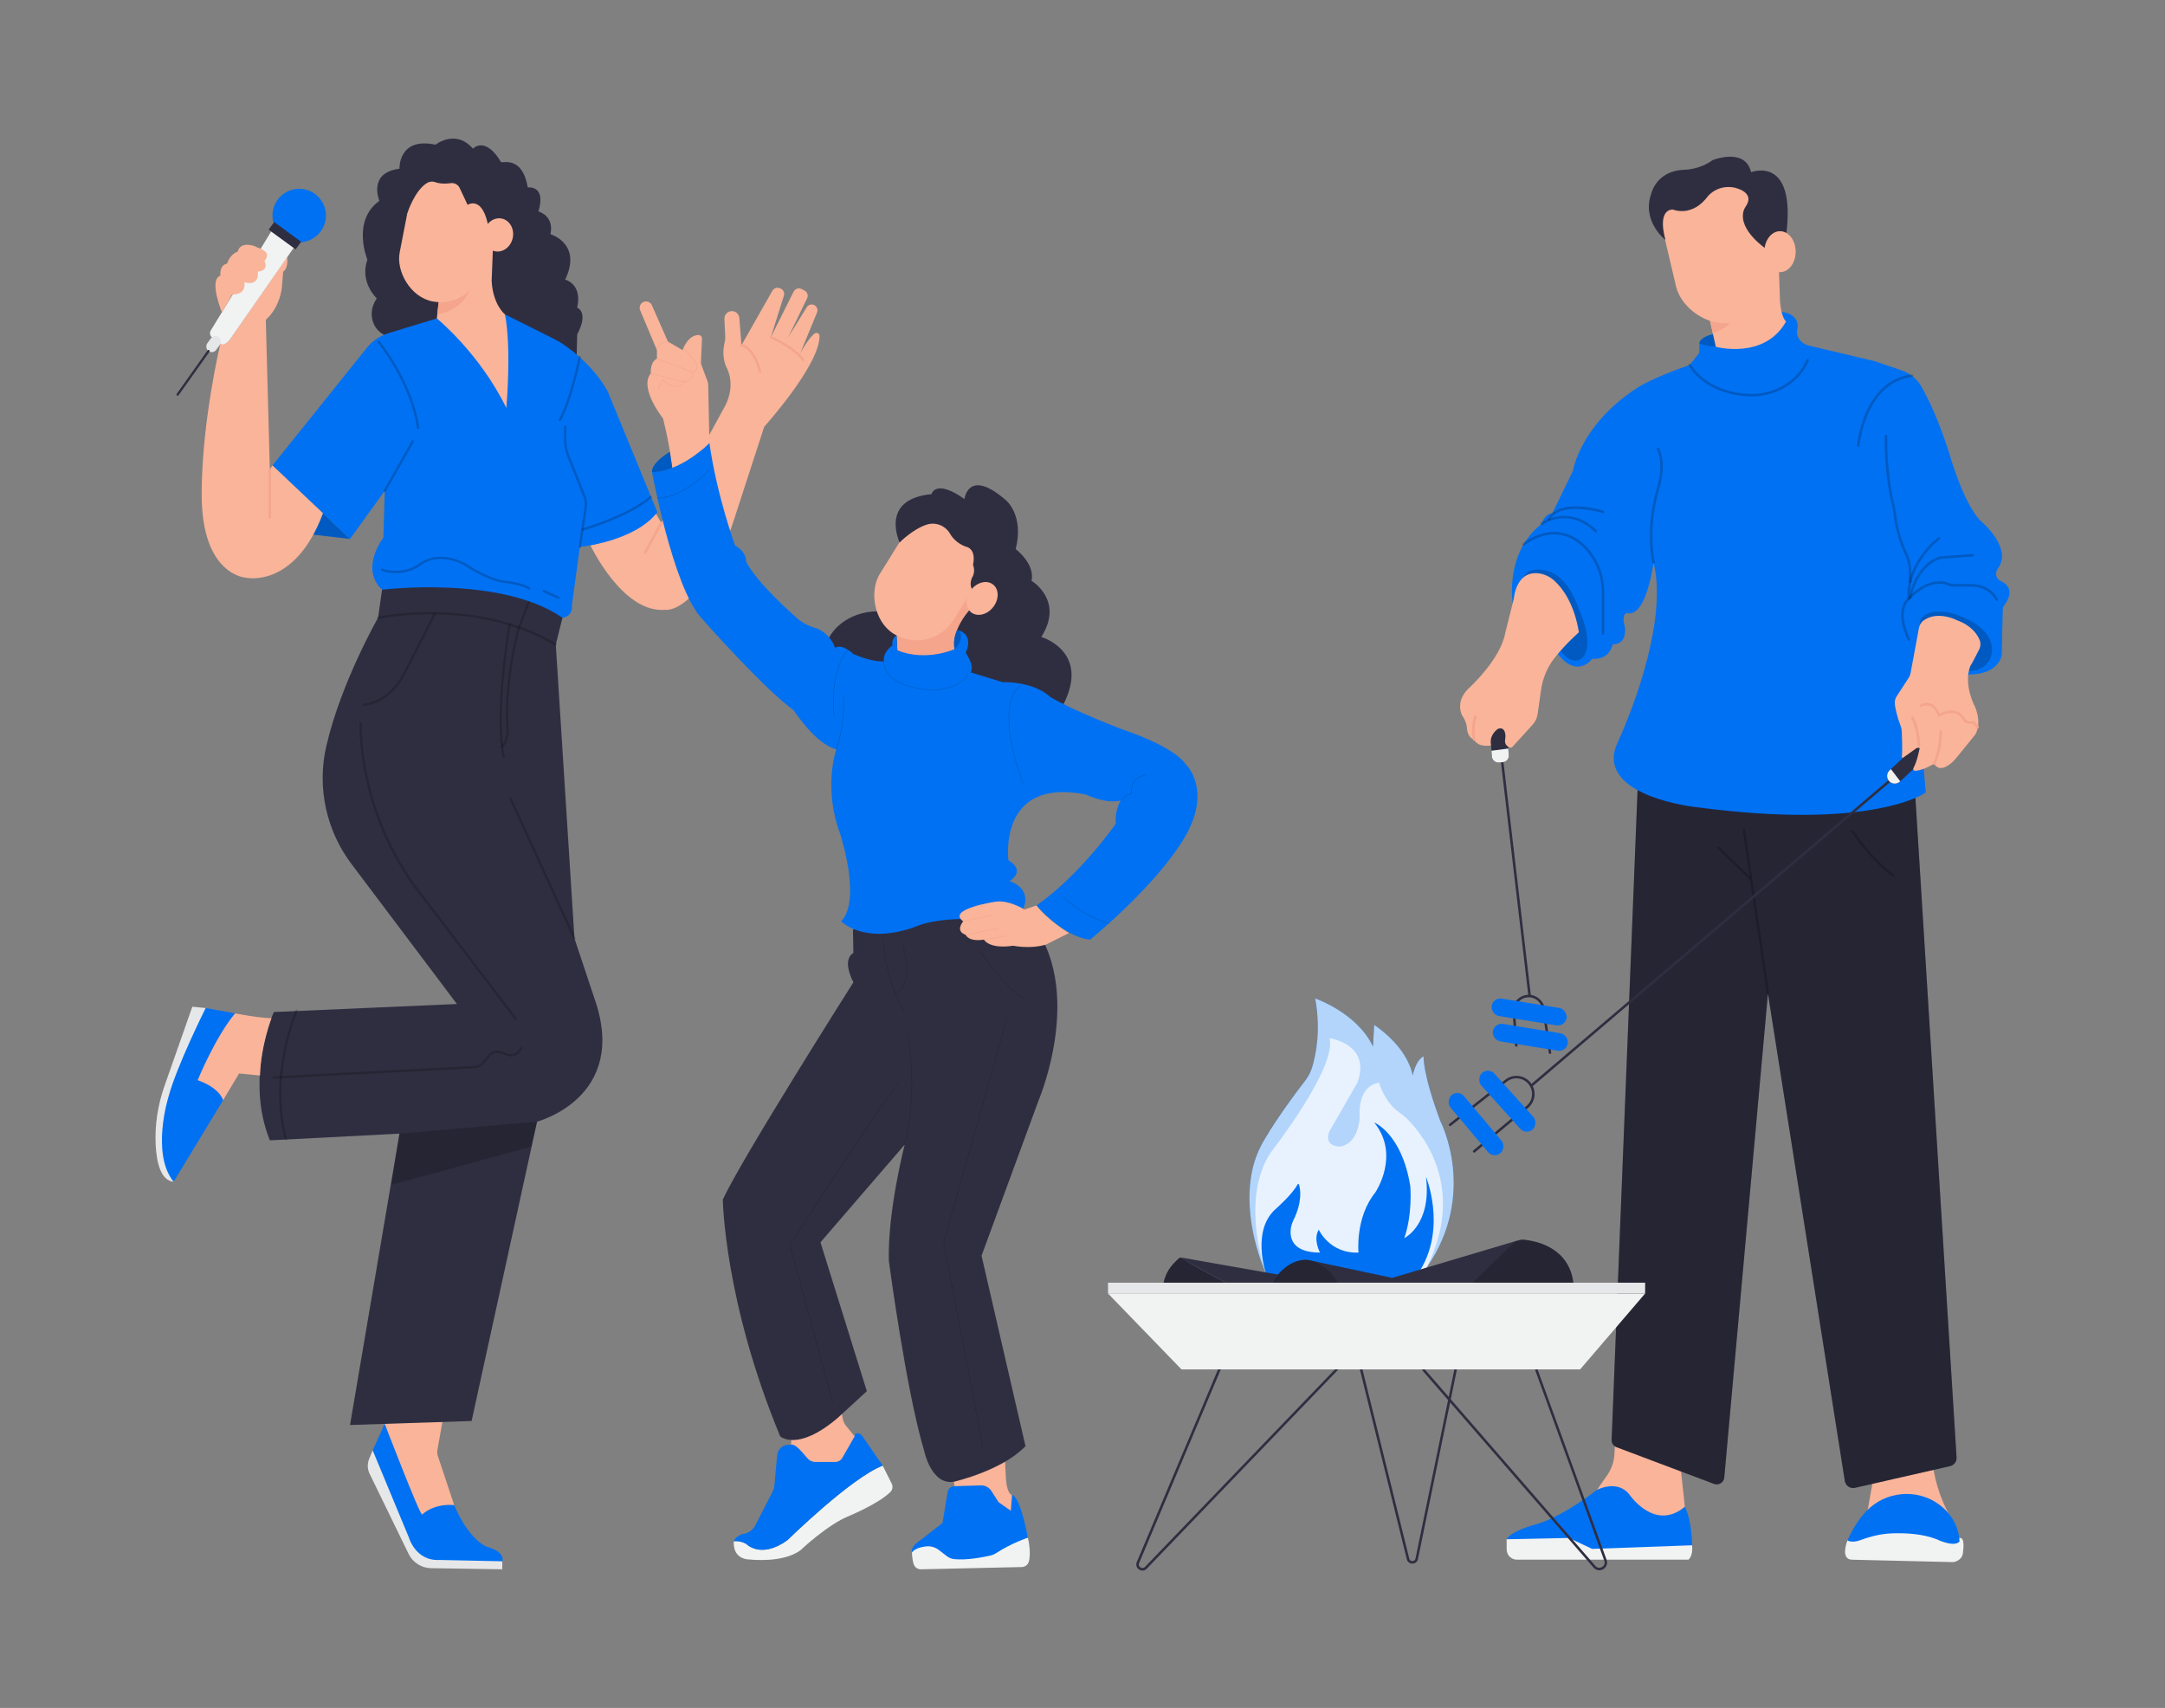  <!DOCTYPE svg PUBLIC "-//W3C//DTD SVG 1.1//EN" "http://www.w3.org/Graphics/SVG/1.1/DTD/svg11.dtd">
<svg xmlns="http://www.w3.org/2000/svg" id="a" viewBox="0 0 865.76 682.89">
  <rect x="0" y="0" width="865.76" height="682.89" fill="#808080" stroke="none"/>
  <defs>
<style xmlns="http://www.w3.org/1999/xhtml">*, ::after, ::before { box-sizing: border-box; }
img, svg { vertical-align: middle; }
</style>
<style xmlns="http://www.w3.org/1999/xhtml">*, body, html { }
img, svg { max-width: 100%; }
</style>
</defs>
<g>
    <path d="M506.17,508.92s-9.93-20.94-5.29-41.51c.92-4.09,2.54-8,4.66-11.61,2.59-4.41,7.66-12.37,16.44-23.78,1.21-1.58,2.14-3.35,2.72-5.25,1.49-4.86,3.58-14.8,1.23-27.55,0,0,16.86,5.78,23.12,19.26l.48-8.67s13,8.19,15.41,20.23c0,0,.96-5.78,4.33-7.71,0,0-.48,6.74,6.74,26,0,0,15.03,28.84-5.49,58.48l-13.78,4.12-41.9-.48-8.68-1.53Z" fill="#0071f2" data-primary="true"/>
    <g opacity=".7">
      <path d="M506.17,508.92s-9.93-20.94-5.29-41.51c.92-4.09,2.54-8,4.66-11.61,2.59-4.41,7.66-12.37,16.44-23.78,1.21-1.58,2.14-3.35,2.72-5.25,1.49-4.86,3.58-14.8,1.23-27.55,0,0,16.86,5.78,23.12,19.26l.48-8.67s13,8.19,15.41,20.23c0,0,.96-5.78,4.33-7.71,0,0-.48,6.74,6.74,26,0,0,15.03,28.84-5.49,58.48l-13.78,4.12-41.9-.48-8.68-1.53Z" fill="#fff"/>
    </g>
    <g opacity=".7">
      <path d="M506.17,508.92s-9.94-27.04,.83-46.24c.59-1.05,1.28-2.04,2.01-3,4.62-6.05,25.26-33.88,22.69-44.58,0,0,16.86,2.41,11.08,17.82l-11.08,19.26s-2.89,5.78,3.85,6.26c0,0,7.22,0,8.19-11.56,0,0-1.44-12.52,7.71-13.97,0,0,2.12,7.62,7.94,11.75,1.24,.88,2.43,1.81,3.5,2.89,6.46,6.51,23.34,27.71,7.63,59.26l-12.35,6.01-49.1-1.41-2.9-2.49Z" fill="#fff"/>
    </g>
    <path d="M506.17,508.92s-5.77-16.77,3.86-25.44c0,0,6.84-5.99,8.84-9.9,.13-.25,.5-.22,.59,.05,.55,1.79,1.44,6.77-2.25,14.28-.65,1.33-1.05,2.78-1.11,4.26-.16,3.56,1.42,8.65,11.75,8.65,0,0-2.89-5.3-.48-9.15,0,0,4.33,9.63,15.89,9.15,0,0-1.44-13.97,6.74-24.08,0,0,10.11-14.93-.48-27.93,0,0,11.08,4.33,14.45,25.52,0,0,.96,11.08-2.41,20.71,0,0,11.08-5.3,8.67-24.56,0,0,8.23,19.87-2.15,37.14l-11.05,5.04-49.89-1.25-.97-2.49Z" fill="#0071f2" data-primary="true"/>
    <path d="M738.77,615.91s-3.1,7.71,1.93,7.71c.48,0,40.45,.96,40.45,.96,0,0,3.85-.48,3.85-4.33,0,0,.96-5.78-1.44-5.3l-14.93-4.33-20.23,.96-9.63,4.33Z" fill="#f1f2f2"/>
    <path d="M602.49,615.43v4.05c0,2.28,1.85,4.13,4.13,4.13h68.58s1.93-1.44,1.44-5.78l-43.34-9.15-30.82,6.74Z" fill="#f1f2f2"/>
    <path d="M638.61,595.69s-13.97,11.08-25.04,13.97c0,0-9.15,2.41-11.08,5.78l24.9-.52,9.29,4.37,39.97-1.44s0-9.63-2.89-15.41l-10.59-8.67-12.52-2.89s-7.71,.48-12.04,4.82Z" fill="#0071f2" data-primary="true"/>
    <path d="M748.89,592.31l-2.89,16.37,34.67-.96c-1.6-2.66-3.34-6.04-4.82-10.11-1.58-4.37-2.43-8.33-2.89-11.56-8.03,2.09-16.05,4.17-24.08,6.26Z" fill="#f9b499"/>
    <path d="M645.83,576.9l-.23,4.43c-.16,3.09-1.19,6.07-2.96,8.6l-4.03,5.76s8.19-4.33,13,1.93c0,0,10.11,14.93,22.15,4.82l-1.53-14.16-26.4-11.36Z" fill="#f9b499"/>
    <path d="M654.98,312.52l-10.51,263.15c-.05,1.31,.74,2.5,1.96,2.96l39,14.68c1.88,.71,3.91-.57,4.09-2.57l17.46-193.47,30.74,194.85c.3,1.93,2.18,3.19,4.08,2.76l38-8.67c1.61-.37,2.72-1.85,2.61-3.49l-16.68-267.3-110.76-2.89Z" fill="#2f2e41" data-secondary="true"/>
    <g opacity=".2">
      <path d="M654.98,312.52l-10.51,263.15c-.05,1.31,.74,2.5,1.96,2.96l39,14.68c1.88,.71,3.91-.57,4.09-2.57l17.46-193.47,30.74,194.85c.3,1.93,2.18,3.19,4.08,2.76l38-8.67c1.61-.37,2.72-1.85,2.61-3.49l-16.68-267.3-110.76-2.89Z"/>
    </g>
    <g opacity=".2">
      <path d="M706.99,397.78c-.24,0-.46-.18-.49-.43l-9.63-65.49c-.04-.27,.15-.53,.42-.57,.26-.04,.53,.15,.57,.42l9.63,65.49c.04,.27-.15,.53-.42,.57-.02,0-.05,0-.07,0Z"/>
    </g>
    <path d="M800.9,243.67l-.46,18.3s-.97,7.7-13.01,7.7l-18.78,30.82,1.45,16.37s-20.71,15.41-92.47,5.78c0,0-36.6-4.06-31.89-22.71,.25-.98,.63-1.92,1.05-2.84,3.11-6.78,20.63-46.71,14.47-72.21,0,0-2.89,22.16-10.59,20.23,0,0-2.41,0-.97,5.3,0,0,1.45,7.22-4.81,7.22,0,0-.97,6.26-8.19,5.78,0,0-6.26,8.67-14.45-2.89l-17.33-19.26s-3.37-20.23,11.56-31.79c0,0,.96-3.85,4.33-4.33l8.19-16.86s2.89-18.78,26.48-33.71c0,0,6.26-3.85,20.23-8.66l3.85-4.82v-3.73c.03-.53,.24-1.03,.62-1.42,.95-.98,3.25-2.52,8.29-2.73l23.77-8.52s8.25,.51,6.33,7.73c-.01,.61,.06,1.48,.48,2.41,1.15,2.55,3.91,3.27,4.33,3.37,8.83,2.09,17.66,4.18,26.49,6.26l10.72,3.69c3.26,1.12,6.02,3.37,7.73,6.37,2.78,4.87,7.09,13.69,11.41,27.5,0,0,5.3,18.79,12.04,26.01,0,0,8.56,6.91,8.8,14.2,.06,1.91-.65,3.74-1.74,5.31-.48,.7-.96,1.83-.36,3.17,.34,.77,1,1.34,1.76,1.69,1.8,.83,5.83,3.51,1.22,9.62-.36,.47-.54,1.05-.55,1.64Z" fill="#0071f2" data-primary="true"/>
    <path d="M611.64,398.26c-.25,0-.47-.19-.5-.44l-11.08-94.39c-.03-.27,.16-.52,.44-.55,.28-.03,.52,.16,.56,.44l11.08,94.39c.03,.27-.16,.52-.44,.55-.02,0-.04,0-.06,0Z" fill="#2f2e41" data-secondary="true"/>
    <path d="M612.6,434.38c-.14,0-.28-.06-.38-.18-.18-.21-.15-.53,.06-.71l142.86-121.53c.21-.18,.53-.15,.71,.06,.18,.21,.15,.53-.06,.71l-142.86,121.53c-.09,.08-.21,.12-.32,.12Z" fill="#2f2e41" data-secondary="true"/>
    <g opacity=".2">
      <path d="M690.14,138.67s-4.77,.66-10.6-1.32c.03-.53,.24-1.03,.62-1.42,.95-.98,3.25-2.52,8.29-2.73l1.69,5.47Z"/>
    </g>
    <path d="M456.86,627.96c-.51,0-1-.17-1.39-.43-.82-.56-1.42-1.69-.88-2.96l32.73-77.61c.11-.25,.4-.37,.66-.27,.25,.11,.37,.4,.27,.66l-32.73,77.61c-.34,.8,.07,1.44,.52,1.74,.45,.31,1.2,.44,1.81-.17l76.42-79.45c.19-.2,.51-.2,.71-.01,.2,.19,.21,.51,.01,.71l-76.43,79.46c-.52,.52-1.12,.73-1.69,.73Z" fill="#2f2e41" data-secondary="true"/>
    <path d="M564.77,625.18c-1.04,0-1.92-.67-2.19-1.69l-18.78-75.94c-.07-.27,.1-.54,.37-.61,.27-.07,.54,.1,.61,.37l18.78,75.93c.18,.69,.77,.94,1.23,.94,0,0,.02,0,.03,0,.46,0,1.06-.28,1.22-1l15.53-75.57c.06-.27,.33-.44,.59-.39,.27,.06,.44,.32,.39,.59l-15.53,75.58c-.23,1.05-1.11,1.76-2.17,1.79-.02,0-.03,0-.05,0Z" fill="#2f2e41" data-secondary="true"/>
    <path d="M639.53,627.85c-.78,0-1.6-.3-2.27-1.05l-68.38-78.76c-.18-.21-.16-.52,.05-.71,.21-.18,.52-.16,.71,.05l68.37,78.76c.83,.93,1.92,.81,2.6,.42,.68-.39,1.34-1.27,.95-2.47l-27.64-76.21c-.09-.26,.04-.55,.3-.64,.26-.09,.55,.04,.64,.3l27.64,76.23c.54,1.67-.31,3.04-1.4,3.66-.46,.26-1.01,.42-1.58,.42Z" fill="#2f2e41" data-secondary="true"/>
    <polygon points="524.54 504.1 556.74 510.93 606.82 496 606.82 512.89 524.48 512.89 524.54 504.1" fill="#2f2e41" data-secondary="true"/>
    <path d="M472.04,502.75l39.1,6.89s-1.03,1.11-2.51,3.36l-18.48-.13s-16.02-8.58-18.12-10.11c-.01,0,0-.02,.01-.02Z" fill="#2f2e41" data-secondary="true"/>
    <path d="M683.76,128.08l2.38,10.59s19.41,5.3,28.08-10.11c0,0-1.93-1.44-2.41-8.19l-.48-13.97-4.98-2.03s-9.95,7.33-9.95,7.81-12.64,15.89-12.64,15.89Z" fill="#f9b499"/>
    <g opacity=".2">
      <path d="M700.47,158.51c-.59,0-1.18-.02-1.78-.06-17.66-1.14-23.4-12.22-23.45-12.33-.12-.25-.02-.55,.22-.67,.24-.12,.55-.02,.67,.22,.05,.11,5.56,10.67,22.62,11.78,5.99,.39,11.81-1.26,16.41-4.62,3.33-2.44,5.77-5.48,7.25-9.05,.11-.26,.4-.38,.65-.27,.25,.11,.38,.4,.27,.65-1.56,3.74-4.11,6.93-7.59,9.47-4.33,3.17-9.7,4.87-15.28,4.87Z"/>
    </g>
    <g opacity=".2">
      <path d="M623.92,260.2s5.06,7.05,9.39,2.24c0,0,4.33-4.82-1.93-18.78,0,0-4.33-15.41-15.41-15.89,0,0-5.3-.55-6.5,2.86,.24,.03,14.21,29.75,14.45,29.58Z"/>
    </g>
    <g opacity=".2">
      <path d="M641.02,253.79c-.28,0-.5-.22-.5-.5v-16.61c0-6.64-2.58-13.05-7.08-17.59-11.33-11.43-23.79-1.12-23.91-1.02-.21,.18-.53,.15-.71-.06-.18-.21-.15-.53,.06-.71,.13-.11,13.3-11,25.27,1.08,4.69,4.73,7.37,11.4,7.37,18.3v16.61c0,.28-.22,.5-.5,.5Z"/>
    </g>
    <g opacity=".2">
      <path d="M638.13,212.85c-.12,0-.25-.05-.35-.14-10.63-10.17-20.61-3.15-21.03-2.85-.22,.16-.54,.11-.7-.11-.16-.22-.11-.54,.11-.7,.11-.08,11.06-7.83,22.31,2.93,.2,.19,.21,.51,.02,.71-.1,.1-.23,.15-.36,.15Z"/>
    </g>
    <g opacity=".2">
      <path d="M619.35,208.04c-.09,0-.17-.02-.25-.07-.24-.14-.32-.45-.18-.68,4.96-8.43,21.55-3.33,22.25-3.11,.26,.08,.41,.36,.33,.63-.08,.26-.36,.41-.63,.33-.17-.05-16.53-5.08-21.09,2.67-.09,.16-.26,.25-.43,.25Z"/>
    </g>
    <g opacity=".2">
      <path d="M767.67,249.44s-.37-4.45,7.02-4.89c2.14-.13,4.27,.17,6.32,.78,4.58,1.37,13.45,4.91,15.29,12.07,.68,2.64,.21,5.49-1.48,7.62-1.38,1.75-3.79,3.43-7.89,3.19l-19.26-18.78Z"/>
    </g>
    <g opacity=".2">
      <path d="M763.33,256.2c-.18,0-.35-.1-.44-.27-.24-.47-5.89-11.48,.11-16.97,.28-.33,7.92-9.17,16.49-5.79,.61,.24,1.23,.36,1.85,.36h7.53c.29,0,7.09,.07,10.08,6.06,.12,.25,.02,.55-.22,.67-.25,.12-.55,.02-.67-.22-2.71-5.42-9.12-5.5-9.19-5.5h-7.53c-.74,0-1.48-.15-2.21-.43-7.9-3.12-15.33,5.47-15.4,5.55-5.47,5.02,0,15.71,.06,15.82,.13,.24,.03,.55-.21,.67-.07,.04-.15,.06-.23,.06Z"/>
    </g>
    <g opacity=".2">
      <path d="M763.9,239.33s-.05,0-.07,0c-.27-.04-.46-.29-.42-.57,.02-.13,2-12.85,12.29-16.28,.04-.01,.08-.02,.12-.02l13-.96c.27-.02,.52,.19,.54,.46,.02,.28-.19,.52-.46,.54l-12.94,.96c-9.65,3.26-11.54,15.34-11.56,15.46-.04,.25-.25,.43-.49,.43Z"/>
    </g>
    <g opacity=".2">
      <path d="M763.33,239.82c-.26,0-.48-.2-.5-.47-.97-14.55,12.11-24.42,12.24-24.51,.22-.16,.54-.12,.7,.1,.17,.22,.12,.54-.1,.7-.13,.09-12.77,9.64-11.84,23.64,.02,.28-.19,.51-.47,.53-.01,0-.02,0-.03,0Z"/>
    </g>
    <g opacity=".2">
      <path d="M763.82,233.08c-.28,0-.5-.22-.5-.5v-3.93c0-2.46-.56-4.94-1.62-7.15-3.04-6.32-4.1-12.66-4.47-15.88-.14-1.28-.39-2.61-.73-3.98-3.21-12.88-2.81-27.21-2.81-27.35,0-.28,.22-.48,.51-.48,.28,0,.49,.24,.49,.52,0,.14-.39,14.33,2.78,27.08,.35,1.41,.6,2.79,.75,4.11,.36,3.15,1.41,9.37,4.38,15.56,1.13,2.34,1.72,4.96,1.72,7.58v3.93c0,.28-.22,.5-.5,.5Z"/>
    </g>
    <g opacity=".2">
      <path d="M743.11,178.66s-.03,0-.04,0c-.28-.02-.48-.27-.46-.54,.02-.26,2.42-26.04,21.99-28.43,.27-.04,.52,.16,.56,.44,.03,.27-.16,.52-.44,.56-18.77,2.29-21.09,27.27-21.11,27.52-.02,.26-.24,.46-.5,.46Z"/>
    </g>
    <path d="M600.94,304.75l-1.52,.13c-1.45,.12-2.72-.97-2.83-2.42l-.18-2.29-.83-10.44,6.77-.54,.8,10.1,.21,2.62c.12,1.45-.97,2.72-2.42,2.83Z" fill="#2f2e41" data-secondary="true"/>
    <path d="M600.94,304.75l-1.52,.13c-1.45,.12-2.72-.97-2.83-2.42l-.18-2.29,6.74-.88,.21,2.62c.12,1.45-.97,2.72-2.42,2.83Z" fill="#f1f2f2"/>
    <path d="M619.83,421.38c-.24,0-.46-.18-.49-.43l-2.61-17.55c-.4-2.66-2.72-4.66-5.41-4.66-1.54,0-2.96,.62-4,1.74-1.05,1.12-1.56,2.59-1.45,4.12l.98,13.35c.02,.28-.19,.52-.46,.54-.25,.02-.51-.19-.54-.46l-.98-13.35c-.13-1.79,.5-3.56,1.71-4.87,1.22-1.31,2.94-2.06,4.73-2.06,3.18,0,5.93,2.37,6.39,5.51l2.61,17.55c.04,.27-.15,.53-.42,.57-.02,0-.05,0-.07,0Z" fill="#2f2e41" data-secondary="true"/>
    <rect x="596.28" y="401.13" width="30.34" height="7.06" rx="3.53" ry="3.53" transform="translate(72.85 -92.87) rotate(9.23)" fill="#0071f2" data-primary="true"/>
    <rect x="596.76" y="411.25" width="30.34" height="7.06" rx="3.53" ry="3.53" transform="translate(74.48 -92.81) rotate(9.23)" fill="#0071f2" data-primary="true"/>
    <path d="M770.24,301.42c0,.82-.33,1.63-.97,2.23l-9.38,8.74-.11,.1c-1.24,1.15-3.17,1.08-4.32-.15-1.15-1.24-1.08-3.17,.15-4.32l.55-.52,8.93-8.33c1.23-1.15,3.17-1.08,4.32,.15,.55,.59,.82,1.34,.82,2.09Z" fill="#2f2e41" data-secondary="true"/>
    <path d="M759.89,312.39l-.11,.1c-1.24,1.15-3.17,1.08-4.32-.15-1.15-1.24-1.08-3.17,.15-4.32l.55-.52,3.72,4.89Z" fill="#f1f2f2"/>
    <path d="M589.49,460.86c-.14,0-.28-.06-.38-.18-.18-.21-.15-.53,.06-.7l21.24-17.77c1.29-1.08,2.08-2.6,2.22-4.28,.14-1.68-.39-3.31-1.48-4.59-2.19-2.56-5.98-2.93-8.62-.84l-22.36,17.65c-.22,.17-.53,.13-.7-.08-.17-.22-.13-.53,.08-.7l22.36-17.65c3.06-2.42,7.46-1.99,10,.97,1.27,1.48,1.88,3.37,1.72,5.32-.16,1.95-1.08,3.71-2.57,4.96l-21.25,17.77c-.09,.08-.21,.12-.32,.12Z" fill="#2f2e41" data-secondary="true"/>
    <g opacity=".2">
      <path d="M699.8,351.65c-.12,0-.25-.05-.35-.14l-12.55-12.14c-.2-.19-.2-.51-.01-.71,.19-.2,.51-.2,.71-.01l12.55,12.14c.2,.19,.2,.51,.01,.71-.1,.1-.23,.15-.36,.15Z"/>
    </g>
    <g opacity=".2">
      <path d="M757.07,350.58c-.1,0-.21-.03-.3-.1-9.12-6.72-16.42-17.84-16.5-17.95-.15-.23-.09-.54,.15-.69,.23-.15,.54-.09,.69,.15,.07,.11,7.28,11.08,16.25,17.69,.22,.16,.27,.48,.11,.7-.1,.13-.25,.2-.4,.2Z"/>
    </g>
    <path d="M746.26,604.27c-2.63,2.78-5.22,6.54-7.48,11.64,0,0,1.76,1.18,5.29-.15,4.08-1.53,8.35-2.54,12.71-2.68,5.36-.18,12.1,.18,17.64,2.35,0,0,6.74,3.37,9.15,.96,0,0,.27-8.67-8.13-14.83-8.95-6.57-21.54-5.36-29.18,2.71Z" fill="#0071f2" data-primary="true"/>
    <g opacity=".2">
      <path d="M661.24,225.38c-.22,0-.42-.15-.48-.37-.03-.11-.73-2.85-.97-8.18-.31-7.03,.64-14.4,2.84-21.89,1.22-4.17,2.21-10.2-.02-15.23-.11-.25,0-.55,.25-.66,.25-.11,.55,0,.66,.25,2.36,5.3,1.34,11.58,.07,15.91-2.16,7.39-3.1,14.64-2.8,21.56,.23,5.21,.93,7.95,.94,7.97,.07,.27-.09,.54-.36,.61-.04,.01-.08,.02-.13,.02Z"/>
    </g>
    <path d="M684.9,133.07l-1.34-6.07,12-4s-2.33,8.13-10.66,10.07Z" fill="#f4a58c"/>
    <rect x="667.26" y="69.73" width="38.19" height="59.84" rx="19.09" ry="19.09" transform="translate(-4.56 160.11) rotate(-13.26)" fill="#f9b499"/>
    <path d="M665.99,95.94s-9.56-7.35-5.71-18.42c0,0,1.93-9.15,13-9.63,.48,0,6.26,0,11.56-3.85,0,0,13-5.3,15.41,4.82,0,0,18.3-7.22,13.97,25.52l-7.99,5.12s-10.97-7.32-9.06-14.92c.2-.82,.6-1.57,1.07-2.27,.95-1.39,2.78-5.24-4.25-7.19,0,0-6.26-1.93-11.08,3.37,0,0-5.3,8.19-13.97,5.3,0,0-6.39-.71-2.96,12.16Z" fill="#2f2e41" data-secondary="true"/>
    <ellipse cx="711.81" cy="100.63" rx="6.26" ry="8.19" fill="#f9b499"/>
    <path d="M631.38,252.81s-5.4,4.75-9.69,10.21c-2.89,3.67-4.75,8.05-5.41,12.68l-1.4,9.77c-.23,1.63-.95,3.16-2.06,4.37l-8.04,8.8c-.24,.27-.62,.37-.96,.25-.85-.3-2.3-1.11-1.93-3.2,.13-.74,.17-1.5,.05-2.24-.16-1.02-.62-2.13-1.82-2.23-.56-.05-1.11,.16-1.54,.52-1.02,.85-3.09,3.04-2.36,6.34,0,0-5.3,.96-6.74-2.41,0,0-2.55-.42-2.86-4.46-.06-.84-.22-1.66-.51-2.45s-.77-1.82-1.45-2.73c0,0-2.89-5.3,2.41-10.59,0,0,13-11.56,14.93-22.63l3.37-13.48s.76-11.08,9.78-10.1c2.4,.26,4.64,1.34,6.42,2.96,3.07,2.79,7.9,8.89,9.81,20.63Z" fill="#f9b499"/>
    <path d="M589.49,296.17c-.24,0-.45-.17-.49-.41-.98-5.37,.44-9.25,.51-9.41,.1-.26,.38-.39,.64-.29,.26,.1,.39,.38,.29,.64-.01,.04-1.38,3.8-.46,8.89,.05,.27-.13,.53-.4,.58-.03,0-.06,0-.09,0Z" fill="#f4a58c"/>
    <path d="M767.36,251.12l-3.33,17.92c-.14,.73-.41,1.43-.82,2.05l-4.74,7.29c-.63,.96-.89,2.12-.74,3.26,.24,1.77,.84,4.73,2.31,8.63,.29,.76,.44,1.56,.47,2.38,.1,2.37,.27,7.37,.03,9.96-.03,.3,.3,.48,.54,.31l5.48-3.91s1,0,1.11,.04c0,0-.93,5.18-2.49,8.02-.27,.49,.05,1.11,.61,1.1,1.34-.02,3.81-.5,7.66-2.86,0,0,1.58,3.96,6.54,.04,.92-.73,1.73-1.58,2.47-2.49l7.37-9.1s2.89-3.85,0-11.08c0,0-4.82-8.67-1.93-16.37,.35-.35,2.42-4.41,3.57-6.68,.58-1.15,.66-2.5,.18-3.7-.91-2.27-3.22-5.78-9.05-7.93,0,0-7.59-3.99-13.31,.02-1.03,.72-1.7,1.86-1.93,3.1Z" fill="#f9b499"/>
    <path d="M790.78,291.35c-.28,0-.5-.22-.5-.5,0-.37-.25-.46-.47-.46-.27,0-.49-.23-.49-.5s-.11-.36-.14-.4c-.27-.21-.9-.15-1.16-.08-.04,0-.08,.01-.12,.01-2.13,0-3.1-1.39-3.35-2.21-3.08-4.28-8.67-.9-8.91-.76-.13,.08-.29,.1-.43,.05-.14-.05-.25-.16-.3-.3-.76-2.13-1.83-3.45-3.18-3.93-1.7-.61-3.3,.33-3.32,.34-.23,.14-.54,.07-.69-.17-.14-.24-.07-.54,.17-.69,.08-.05,2.03-1.19,4.17-.42,1.52,.54,2.72,1.89,3.58,3.99,1.65-.83,6.77-2.91,9.78,1.39,.04,.05,.06,.11,.08,.17,.02,.06,.43,1.52,2.35,1.55,.29-.06,1.3-.23,1.95,.28,.18,.14,.39,.38,.48,.75,.5,.15,1.01,.57,1.01,1.39,0,.28-.22,.5-.5,.5Z" fill="#f4a58c"/>
    <path d="M767.35,298.6c-.27,0-.49-.21-.5-.48-.31-6.97-2.48-10.84-2.5-10.88-.14-.24-.05-.54,.19-.68,.24-.14,.54-.05,.68,.18,.09,.16,2.31,4.09,2.63,11.33,.01,.28-.2,.51-.48,.52,0,0-.02,0-.02,0Z" fill="#f4a58c"/>
    <path d="M773.45,305.8c-.08,0-.16-.02-.24-.06-.24-.13-.33-.44-.2-.68,.03-.05,2.55-4.8,2.55-12.56,0-.28,.22-.5,.5-.5s.5,.22,.5,.5c0,8.04-2.56,12.84-2.67,13.04-.09,.17-.26,.26-.44,.26Z" fill="#f4a58c"/>
    <rect x="587.61" y="436.77" width="30.34" height="7.06" rx="3.53" ry="3.53" transform="translate(527.28 -302.34) rotate(48.05)" fill="#0071f2" data-primary="true"/>
    <rect x="575.09" y="445.92" width="30.34" height="7.06" rx="3.53" ry="3.53" transform="translate(553.96 -291.56) rotate(49.91)" fill="#0071f2" data-primary="true"/>
    <g>
      <path d="M465.28,513.01c.68-3.17,1.92-5.2,2.85-6.41,1.04-1.36,2.66-2.96,3.43-3.59,.22-.19,.54-.21,.78-.06,1.12,.68,4.46,2.68,4.46,2.68,3.37,1.93,13.34,7.25,13.34,7.25l-24.86,.13Z" fill="#2f2e41" data-secondary="true"/>
      <path d="M508.63,513.01s4.67-8.69,12.87-9.29c1.03-.07,2.06,.06,3.05,.38,2.49,.8,7.46,3.06,10.38,8.91h-26.29Z" fill="#2f2e41" data-secondary="true"/>
      <path d="M588.84,512.89l16.19-15.63c1.21-1.17,2.89-1.76,4.57-1.57,5.59,.62,17.86,3.54,19.57,17.21h-40.33Z" fill="#2f2e41" data-secondary="true"/>
    </g>
    <g opacity=".2">
      <path d="M465.28,513.01c.68-3.17,1.92-5.2,2.85-6.41,1.04-1.36,2.66-2.96,3.43-3.59,.22-.19,.54-.21,.78-.06,1.12,.68,4.46,2.68,4.46,2.68,3.37,1.93,13.34,7.25,13.34,7.25l-24.86,.13Z"/>
      <path d="M508.63,513.01s4.67-8.69,12.87-9.29c1.03-.07,2.06,.06,3.05,.38,2.49,.8,7.46,3.06,10.38,8.91h-26.29Z"/>
      <path d="M588.84,512.89l16.19-15.63c1.21-1.17,2.89-1.76,4.57-1.57,5.59,.62,17.86,3.54,19.57,17.21h-40.33Z"/>
    </g>
    <rect x="443.09" y="512.86" width="214.78" height="4.33" fill="#e6e7e8"/>
    <polygon points="443.09 517.19 472.47 547.53 631.87 547.53 657.87 517.19 443.09 517.19" fill="#f1f2f2"/>
  </g>
  <g>
    <path d="M82.25,403.04l-5.34-.53-11.13,31.68c-2.68,7.64-3.95,15.73-3.51,23.81,.39,7.1,2.09,14,7.16,14.51l8.55-32.59s-2.67-12.29-2.14-12.82,9.62-22.44,9.62-22.44l-3.21-1.6Z" fill="#e6e7e8"/>
    <path d="M94.01,405.18l-11.76-2.14s-11.76,23.51-14.96,35.8c0,0-6.89,22.25,2.02,33.51,.06,.07,.17,.06,.22-.01l19.67-32.43,4.81-24.58v-10.15Z" fill="#0071f2" data-primary="true"/>
    <path d="M149.04,579.9l-1.42,3.42c-.79,1.9-.73,4.06,.17,5.91l15.61,32.07c1.68,3.45,5.15,5.65,8.98,5.71l28.48,.44v-3.21l-19.77-11.22-14.96-4.81-9.08-24.05-8.02-4.27Z" fill="#e6e7e8"/>
    <path d="M153.85,569.22l-4.81,10.69,14.43,34.73s2.67,9.62,12.29,9.08l25.11,.53s1.6-3.74-6.41-5.88c0,0-6.95-2.67-12.82-16.56l-18.17-24.05-9.62-8.55Z" fill="#0071f2" data-primary="true"/>
    <path d="M176.94,568.42l-1.99,11.12c-.17,.94-.1,1.91,.2,2.81l6.49,19.46s-7.48-1.07-12.82,3.74c-.79,.71-15.08-36.53-15.08-36.53l23.21-.61Z" fill="#f9b499"/>
    <path d="M152.78,235.79l-1.6,11.22s-14.83,25.89-20.7,51.33c-3.84,16.66,.05,34.16,10.51,47.69l41.72,55.4-73.2,3.21s-11.76,26.18-1.6,51.3l51.83-2.67-19.77,116.49,48.62-1.6,26.18-119.69s36.87-9.62,22.98-49.16l-8.02-24.05-7.48-117.55,2.67-10.69-11.76-19.77-39.54-5.34-19.24,9.62-1.6,4.27Z" fill="#2f2e41" data-secondary="true"/>
    <g opacity=".2">
      <path d="M145.3,282.21c-.26,0-.46-.21-.46-.46s.21-.46,.46-.46c.1,0,9.95-.17,16.15-12.57l12.02-23.55c.12-.23,.4-.32,.62-.2,.23,.12,.32,.4,.2,.62l-12.02,23.55c-6.46,12.93-16.87,13.08-16.98,13.08Z"/>
    </g>
    <g opacity=".2">
      <path d="M200.87,298.77c-.15,0-.3-.07-.39-.21-.14-.21-.08-.5,.13-.64,1.17-.78,1.79-3.88,1.93-5.01-1.59-20.59,4.42-41.65,4.48-41.86l3.98-10.42c.09-.24,.36-.36,.6-.27,.24,.09,.36,.36,.27,.6l-3.97,10.38c-.05,.17-6.01,21.08-4.44,41.59-.06,.55-.61,4.61-2.34,5.77-.08,.05-.17,.08-.26,.08Z"/>
    </g>
    <g opacity=".2">
      <path d="M201.41,303.05c-.22,0-.41-.15-.46-.37-3.71-18.05,2.34-52.76,2.4-53.11,.04-.25,.29-.42,.54-.38,.25,.04,.42,.29,.38,.54-.06,.35-6.09,34.89-2.41,52.76,.05,.25-.11,.5-.36,.55-.03,0-.06,0-.09,0Z"/>
    </g>
    <g opacity=".2">
      <path d="M229.73,375.72c-.18,0-.34-.1-.42-.27l-25.65-56.1c-.11-.23,0-.51,.23-.62,.23-.11,.51,0,.62,.23l25.65,56.1c.11,.23,0,.51-.23,.62-.06,.03-.13,.04-.19,.04Z"/>
    </g>
    <g opacity=".2">
      <path d="M206.22,407.78c-.14,0-.28-.06-.37-.18l-41.14-53.97c-22.29-31.84-20.95-64.1-20.93-64.42,.01-.26,.23-.45,.49-.44,.26,.01,.45,.23,.44,.49-.02,.32-1.33,32.28,20.76,63.83l41.13,53.95c.16,.2,.12,.5-.09,.65-.08,.06-.18,.1-.28,.1Z"/>
    </g>
    <path d="M236.09,218s12.88,27.41,29.98,25.81c0,0,8.24,1.57,19.35-17.5,3.23-5.55,5.8-11.46,7.78-17.56l12.41-38.14s22.31-24.74,22.11-36.32c-.02-1.01-1.2-1.54-2-.91-1.2,.96-3.06,3.1-5.69,7.84l6.7-16.27c.45-1.08,.02-2.33-1-2.91h0c-1.09-.62-2.48-.27-3.14,.8l-7.37,11.97,7.54-15.56c.56-1.15,.09-2.53-1.06-3.1l-1.2-.6c-1.15-.58-2.55-.11-3.13,1.04l-9.11,18.22,5.22-16.59c.37-1.18-.25-2.45-1.41-2.88l-.34-.13c-1.07-.4-2.28,.03-2.85,1.03l-12.38,21.78-.84-10.87c-.13-1.66-1.59-2.9-3.26-2.75h0c-1.6,.15-2.8,1.52-2.72,3.12l.34,7.16c.03,.73-.05,1.45-.22,2.16-.48,1.88-1.2,6.22,.82,10.26,0,0,3.74,6.41-.53,14.96l-25.65,47.02-2.14-3.74s-9.23,8.88-26.24,12.66Z" fill="#f9b499"/>
    <circle cx="119.65" cy="86.18" r="10.69" fill="#0071f2" data-primary="true"/>
    <polygon points="139.96 215.49 125.09 213.73 122.86 209.08 129.16 205.22 139.96 215.49" fill="#0071f2" data-primary="true"/>
    <g opacity=".2">
      <polygon points="139.96 215.49 125.09 213.73 122.86 209.08 129.16 205.22 139.96 215.49"/>
    </g>
    <path d="M149.23,128.95c-.89-2.55-1.06-5.92,1.42-9.65,0,0-6.95-6.41-3.74-15.5,0,0-6.41-15.5,4.81-23.51,0,0-4.81-11.22,8.02-12.82,0,0-.53-12.82,14.43-9.62,0,0,8.02-6.41,14.96,1.6,0,0,4.81-5.34,11.22,5.34,.53,.53,8.55-2.67,10.69,10.15,0,0,7.48-1.07,4.27,9.62,0,0,6.41,1.6,4.81,9.08,0,0,12.82,3.74,5.88,18.17,0,0,6.95,1.6,4.81,11.22,0,0,4.81,1.6,0,10.69l-.19,7.9-28.13,6.52-47.07-13.52c-2.84-.82-5.21-2.9-6.19-5.69Z" fill="#2f2e41" data-secondary="true"/>
    <path d="M174.69,127.32l-19.35,5.89c-3.41,1.04-6.42,3.08-8.65,5.86l-37.72,47.03,30.99,29.39,13.89-19.24-.53,18.7s-9.62,12.29-.53,20.84c0,0,47.56-5.88,72.14,11.22,0,0,4.27-.53,3.74-4.81l3.21-23.51s21.91-2.14,30.99-13.89l-19.77-48.09s-4.97-10.43-18.26-19.32c-1-.67-2.05-1.25-3.12-1.79l-19.76-9.88-12.29,1.6h-14.96Z" fill="#0071f2" data-primary="true"/>
    <path d="M80.65,197.85c0,32.17,17.63,33.13,17.63,33.13,0,0,19.54,4.58,30.88-25.76l-20.19-19.12-1.07,1.6-1.6-59.85s5.34-4.27,6.41-12.82l.53-6.41s2.14-1.07,1.6-5.88l-22.98,33.13s-1.6,2.14-3.74,1.6c0,0-7.48,30.99-7.48,60.38Z" fill="#f9b499"/>
    <path d="M107.9,207.4c-.26,0-.46-.21-.46-.46v-19.24c0-.26,.21-.46,.46-.46s.46,.21,.46,.46v19.24c0,.26-.21,.46-.46,.46Z" fill="#f4a58c"/>
    <g opacity=".2">
      <path d="M153.85,196.72c-.08,0-.16-.02-.23-.06-.22-.13-.3-.41-.17-.63l11.22-19.77c.13-.22,.41-.3,.63-.17,.22,.13,.3,.41,.17,.63l-11.22,19.77c-.08,.15-.24,.24-.4,.24Z"/>
    </g>
    <g opacity=".2">
      <path d="M167.21,171.6c-.23,0-.43-.17-.46-.4-2.62-18.35-15.57-34.07-15.7-34.23-.16-.2-.14-.49,.06-.65,.2-.16,.49-.14,.65,.06,.13,.16,13.24,16.07,15.9,34.69,.04,.25-.14,.49-.39,.52-.02,0-.04,0-.07,0Z"/>
    </g>
    <g opacity=".2">
      <path d="M231.87,219.16s-.05,0-.07,0c-.25-.04-.43-.27-.39-.53l2.33-15.83c.21-1.45,.04-2.93-.5-4.29l-6.43-16.08c-.85-2.11-1.27-4.34-1.27-6.62v-5.21c0-.26,.21-.46,.46-.46s.46,.21,.46,.46v5.21c0,2.16,.41,4.27,1.21,6.27l6.43,16.08c.6,1.51,.8,3.16,.56,4.77l-2.33,15.83c-.03,.23-.23,.4-.46,.4Z"/>
    </g>
    <g opacity=".2">
      <path d="M223.85,168.4c-.08,0-.16-.02-.23-.06-.22-.13-.3-.41-.18-.63,4.72-8.38,7.88-24.88,7.91-25.04,.05-.25,.3-.42,.54-.37,.25,.05,.42,.29,.37,.54-.03,.17-3.22,16.81-8.01,25.32-.08,.15-.24,.24-.4,.24Z"/>
    </g>
    <g opacity=".2">
      <path d="M233.01,212.19c-.2,0-.39-.13-.45-.34-.07-.25,.07-.5,.32-.57,.18-.05,18.17-5.26,27.04-12.91,.2-.17,.49-.15,.66,.05,.17,.19,.15,.49-.05,.65-9.02,7.79-27.21,13.05-27.39,13.1-.04,.01-.09,.02-.13,.02Z"/>
    </g>
    <g opacity=".2">
      <path d="M211.56,235.72c-.09,0-.18-.03-.26-.08-3.07-2.04-9.86-2.59-9.93-2.59-7.01-1.08-15.37-6.78-15.72-7.03-8.76-4.57-14.68-1.96-17.43,0-1.65,1.18-3.34,2-5.01,2.46-6.21,1.68-10.44-.19-10.62-.27-.23-.11-.34-.38-.23-.61,.11-.23,.38-.34,.61-.23,.04,.02,4.12,1.81,9.99,.22,1.57-.42,3.15-1.2,4.71-2.31,2.35-1.68,8.86-5.04,18.45-.04,.13,.09,8.59,5.86,15.35,6.9,.25,.02,7.07,.56,10.34,2.74,.21,.14,.27,.43,.13,.64-.09,.13-.24,.21-.39,.21Z"/>
    </g>
    <g opacity=".2">
      <path d="M223.32,239.46c-.06,0-.13-.01-.19-.04l-5.88-2.67c-.23-.11-.34-.38-.23-.61,.11-.23,.38-.34,.62-.23l5.88,2.67c.23,.11,.34,.38,.23,.61-.08,.17-.25,.27-.42,.27Z"/>
    </g>
    <path d="M108.43,92.59l9.08,6.41-25.65,36.87s-2.14,2.67-3.74,1.6l-3.34-2.6c-.84-.65-1.05-1.83-.5-2.73l24.14-39.55Z" fill="#f1f2f2"/>
    <rect x="83.2" y="134.09" width="4.43" height="6.95" rx="2.22" ry="2.22" transform="translate(97.05 -23.94) rotate(35.96)" fill="#e6e7e8"/>
    <path d="M71.03,158.24c-.09,0-.19-.03-.27-.09-.21-.15-.26-.44-.11-.65l12.35-17.4c.15-.21,.44-.26,.65-.11,.21,.15,.26,.44,.11,.65l-12.35,17.4c-.09,.13-.23,.2-.38,.2Z" fill="#2f2e41" data-secondary="true"/>
    <rect x="112.07" y="87.56" width="3.74" height="13.36" transform="translate(-29.47 130.27) rotate(-53.7)" fill="#2f2e41" data-secondary="true"/>
    <g opacity=".2">
      <path d="M222.25,258.16c-.08,0-.16-.02-.24-.06-32.06-18.92-70.35-10.72-70.73-10.63-.25,.06-.5-.1-.55-.35-.06-.25,.1-.5,.35-.55,.39-.09,39.03-8.37,71.4,10.74,.22,.13,.29,.42,.16,.64-.09,.15-.24,.23-.4,.23Z"/>
    </g>
    <g opacity=".2">
      <path d="M109.5,431.29c-.25,0-.45-.19-.46-.44-.01-.26,.18-.47,.44-.49l80.38-4.18c1.09-.06,2.11-.56,2.82-1.4l2.56-3.03c1.38-1.63,3.62-2.17,5.59-1.36l1.88,.78c1,.41,2.1,.4,3.09-.03,.99-.43,1.75-1.23,2.13-2.24,.09-.24,.36-.36,.6-.27,.24,.09,.36,.36,.27,.6-.47,1.25-1.4,2.23-2.62,2.76-1.22,.53-2.58,.55-3.81,.04l-1.88-.78c-1.59-.66-3.41-.21-4.53,1.1l-2.56,3.03c-.87,1.03-2.13,1.65-3.48,1.72l-80.38,4.18s-.02,0-.02,0Z"/>
    </g>
    <g opacity=".2">
      <path d="M114.31,455.87c-.21,0-.39-.14-.45-.34-6.91-25.51,4.19-51.35,4.3-51.6,.1-.24,.38-.34,.61-.24,.23,.1,.34,.38,.24,.61-.11,.25-11.08,25.8-4.25,50.99,.07,.25-.08,.5-.33,.57-.04,.01-.08,.02-.12,.02Z"/>
    </g>
    <g opacity=".2">
      <polygon points="159.73 453.27 214.77 448.46 212.36 458.5 156.49 473.76 159.73 453.27"/>
    </g>
    <line x1="155.46" y1="568.68" x2="173.09" y2="468.76" fill="#2f2e41" data-secondary="true"/>
    <path d="M141.03,562.27s26.18,4.27,49.16-3.21" fill="#2f2e41" data-secondary="true"/>
    <path d="M94.01,405.18s8.8,1.75,14.55,1.94c0,0-4.25,10.88-4.59,22.9l-8.36-.8-6.41,10.69s-1.07-4.81-10.15-8.02c0,0,6.95-17.1,14.96-26.72Z" fill="#f9b499"/>
    <path d="M258.05,221.29c-.08,0-.15-.02-.22-.06-.22-.12-.31-.4-.18-.63l6.41-11.76c.12-.23,.4-.31,.63-.19,.22,.12,.31,.4,.18,.63l-6.41,11.76c-.08,.15-.24,.24-.41,.24Z" fill="#f4a58c"/>
    <path d="M304,149.16c-.21,0-.39-.14-.45-.35-2.54-9.65-7.04-10.34-7.09-10.34-.25-.03-.43-.26-.4-.52,.03-.25,.26-.44,.51-.41,.21,.02,5.16,.69,7.88,11.03,.07,.25-.08,.5-.33,.57-.04,.01-.08,.02-.12,.02Z" fill="#f4a58c"/>
    <path d="M321.1,144.35c-.15,0-.3-.07-.39-.21-3.09-4.64-12.53-8.88-12.63-8.92-.23-.1-.34-.38-.24-.61,.1-.24,.38-.34,.61-.24,.4,.18,9.78,4.39,13.02,9.25,.14,.21,.08,.5-.13,.64-.08,.05-.17,.08-.26,.08Z" fill="#f4a58c"/>
    <path d="M175.41,120.91l-.72,6.41s17.1,13.89,27.79,35.8c0,0,2.14-23.51-.53-37.4,0,0-4.81-3.74-5.34-13.36l.53-13.89-8.02-3.74-7.48,8.55-6.23,17.63Z" fill="#f9b499"/>
    <path d="M175.41,120.91l-.58,4.74s9.19-.8,13.07-9.72c0,0-4.29,4.98-12.5,4.98Z" fill="#f4a58c"/>
    <rect x="161.58" y="65.99" width="33.32" height="55.04" rx="16.66" ry="16.66" transform="translate(21.12 -32.29) rotate(11)" fill="#f9b499"/>
    <path d="M162.94,85.11s2.92-9.17,8.01-12.05c.98-.55,2.16-.58,3.21-.19,1.04,.39,2.95,.77,6.13,.36,1.46-.19,2.88,.57,3.51,1.91l3.18,6.76s6.41-4.27,8.55,10.15l12.82-4.27-9.08-20.84-17.63-7.48-16.03,6.95-6.41,13.89,3.74,4.81Z" fill="#2f2e41" data-secondary="true"/>
    <ellipse cx="199.27" cy="93.93" rx="6.68" ry="5.88" transform="translate(65.09 268.64) rotate(-77.71)" fill="#f9b499"/>
    <path d="M88.8,125.03s-5.48-13.21-.67-14.81c0,0-.53-4.27,2.67-4.81,0,0,1.07-3.74,4.27-4.81,0,0,.53-4.27,6.95-2.14,0,.53,7.48,1.6,3.74,5.88,0,0,2.14,3.74-2.67,4.27,0,0,1.07,5.88-5.34,4.27,0,.53,.86,4.89-4.92,4.85l-4.04,7.29Z" fill="#f9b499"/>
  </g>
  <g>
    <path d="M356.6,593.24c.54,1.08,.34,2.39-.5,3.25-4.4,4.53-16.29,9.52-16.29,9.52-8.78,3.42-19.52,13.66-19.52,13.66-6.83,5.37-20.01,3.9-20.01,3.9-7.81,0-6.83-7.32-6.83-7.32h.03c.25-.06,2.13-.39,4.85,.98,0,0,5.86,6.34,16.59-1.46,0,0,25.38-24.89,38.06-29.77l3.62,7.23Z" fill="#f1f2f2"/>
    <path d="M352.98,586.01c-12.69,4.88-38.06,29.77-38.06,29.77-10.74,7.81-16.59,1.46-16.59,1.46-2.72-1.36-4.6-1.03-4.85-.98h-.03c.49-1.95,3.42-2.92,3.42-2.92,2.93,0,4.88-2.93,4.88-2.93l7.12-13.81c.45-.87,.73-1.82,.82-2.8l1.09-11.98c.21-2.31,2.12-4.1,4.44-4.16,.69-.01,1.17,.05,1.17,.05,1.46-1.95,14.64-2.93,14.64-2.93l10.74-.49c0-.91,.54-1.19,1.11-1.22,.71-.04,1.39,.32,1.8,.91l8.32,12.02Z" fill="#0071f2" data-primary="true"/>
    <path d="M316.38,575.27v2.44s.98-.98,4.39,2.93l2.19,2.5c.78,.89,1.91,1.4,3.09,1.4h7.94c1.18,0,2.27-.63,2.86-1.66l4.91-8.59-3.42-4.18c-.64-.78-1.08-1.71-1.28-2.7l-.67-3.37-20.01,11.22Z" fill="#f9b499"/>
    <path d="M381.28,590.89l.98,8.3,17.57,8.78,6.34-1.95-1.46-8.3s-1.95,0-2.44-6.34l-.49-9.76-20.5,9.27Z" fill="#f9b499"/>
    <path d="M364.69,620.65s0,2.87,.74,4.9c.43,1.18,1.6,1.94,2.86,1.91l40.32-.91c1.39-.03,2.56-1.01,2.87-2.36,.4-1.81,.59-4.8-.44-9.4l-18.54-.98-9.27,1.46-10.25,1.46s-6.83-.98-8.3,3.9Z" fill="#f1f2f2"/>
    <path d="M376.89,608.94l2.06-12.39c.22-1.31,1.33-2.28,2.66-2.32l10.58-.33c1.71-.05,3.32,.79,4.25,2.23l2.9,4.51,4.88,3.42,.49-6.34s2.93-.49,6.34,17.08c0,0-6.57,2.19-12.66,6.16-.74,.48-1.57,.82-2.44,1.02-2.88,.65-9.51,1.94-14.43,1.4-1.04-.11-2.02-.53-2.85-1.16l-3.24-2.49c-1.42-1.09-3.2-1.62-4.99-1.44-1.98,.2-4.44,.79-5.76,2.37,0,0-.98-1.95,3.42-4.88l8.78-6.83Z" fill="#0071f2" data-primary="true"/>
    <path d="M341.09,371.61l.17,9.45s-4.88,1.95,0,11.71c0,0-44.89,70.76-52.21,86.86,0,0,.49,40.5,22.94,94.67,0,0,6.83,6.34,22.94-7.32l11.71-10.74-18.54-59.53,33.67-39.04s-6.83,26.35-6.34,46.36c0,0,6.83,51.73,14.15,76.13,0,0,2.93,14.15,12.2,12.2,0,0,19.03-4.39,28.3-14.15l-17.57-76.13,22.94-62.46s20.5-48.31-6.83-75.15l-26.84-5.86-40.68,13Z" fill="#2f2e41" data-secondary="true"/>
    <ellipse cx="351.03" cy="262.48" rx="21.47" ry="18.06" fill="#2f2e41" data-secondary="true"/>
    <path d="M359.75,216.89s-8.23-17.36,12.75-19.31c0,0,1.46-6.34,13.18,1.95,0,0,1.46-12.69,16.59,.49,0,0,7.32,5.86,3.9,19.52,0,0,7.81,5.86,6.34,12.69,0,0,13.18,7.81,3.9,22.45,0,0,19.83,5.71,8.7,27.25l-46.76-8.22,3.42-14.15-22.02-42.66Z" fill="#2f2e41" data-secondary="true"/>
    <path d="M358.51,254.05l.33,5.99s9.27,5.37,22.94-.49c0,0-1.95-6.34,5.86-15.62l-.49-7.32-28.63,17.44Z" fill="#f4a58c"/>
    <path d="M473.51,335.19c-11.71,19.52-37.57,40.5-37.57,40.5-10.73-.97-21.47-13.66-21.47-13.66,17.57-12.2,31.72-32.7,31.72-32.7-.49-5.37,1.95-9.27,1.95-9.27-5.85,1.46-12.69-1.95-14.15-2.44-35.13-6.83-30.74,26.35-30.74,26.35,7.32,4.39,.49,8.3,.49,8.3,10.25,3.9,4.88,12.2,4.88,12.2l-7.32,3.9c-24.89-2.93-34.65,1.95-34.65,1.95-20.98,7.81-30.26-1.95-30.26-1.95,8.3-8.78-.49-35.13-.49-35.13-6.83-18.54-1.47-33.67-1.47-33.67-8.3-1.95-17.08-15.62-17.08-15.62-12.2-8.78-37.09-37.09-37.09-37.09-11.22-12.69-19.52-58.07-19.52-58.07,12.2-.49,22.94-11.71,22.94-11.71,2.93,20.98,10.25,40.99,10.25,40.99,4.88,2.93,4.39,6.34,4.39,6.34,3.9,8.3,19.52,21.96,19.52,21.96,3.9,3.9,8.78,4.88,8.78,4.88,5.86,2.44,7.32,7.81,7.32,7.81,2.93-1.95,7.32,2.44,7.32,2.44,7.81,3.42,12.2,2.93,12.2,2.93-.49-3.9,3.42-6.34,3.42-6.34-.49-2.93,1.62-4.04,1.62-4.04l.33,5.99c11.57,4.65,22.94-.49,22.94-.49-.98-3.9,1.01-7.74,1.01-7.74,.32,.09,.61,.19,.89,.29,6,2.31,2.49,8.91,2.49,8.91,3.9,5.85,1.95,7.81,1.95,7.81l12.69,3.9c13.66,0,19.03,5.85,19.03,5.85,9.76,5.86,29.28,13.18,29.28,13.18,21.47,7.32,24.89,13.66,24.89,13.66,0,0,11.22,10.25-.49,29.77Z" fill="#0071f2" data-primary="true"/>
    <g opacity=".2">
      <path d="M373.01,275.89c-2.87,0-6.28-.44-10.3-1.6-.09-.02-9.34-2.54-9.34-9.85,0-.05,.04-.1,.1-.1s.1,.04,.1,.1c0,7.16,9.11,9.64,9.2,9.67,9.55,2.76,15.65,1.43,19.09-.18,3.71-1.74,5.19-4.15,5.2-4.17,.03-.05,.09-.06,.13-.03,.05,.03,.06,.09,.03,.13-.01,.02-1.52,2.49-5.29,4.25-2.01,.94-4.94,1.79-8.92,1.79Z"/>
    </g>
    <g opacity=".2">
      <path d="M334.44,299.66s-.02,0-.03,0c-.05-.02-.08-.07-.06-.12,2.05-5.85,3.09-13.34,2.93-21.1,0-.16,0-.27,0-.34,0-.05,.04-.1,.1-.1s.1,.04,.1,.1c0,.07,0,.18,0,.34,.16,7.78-.88,15.3-2.94,21.17-.01,.04-.05,.07-.09,.07Z"/>
    </g>
    <g opacity=".2">
      <path d="M333.46,286c-.05,0-.09-.04-.1-.09-1.45-19.83,5.82-26.37,5.89-26.43,.04-.04,.1-.03,.14,0,.04,.04,.03,.1,0,.14-.07,.06-7.27,6.55-5.82,26.27,0,.05-.04,.1-.09,.1h0Z"/>
    </g>
    <g opacity=".2">
      <path d="M409.1,313.32s-.08-.02-.09-.06c-6.31-17.42-6.24-27.12-5.07-32.2,1.28-5.53,4.02-6.9,4.14-6.96,.05-.02,.11,0,.13,.05s0,.11-.05,.13c-.03,.01-2.79,1.4-4.04,6.86-1.16,5.05-1.22,14.71,5.07,32.06,.02,.05,0,.11-.06,.12-.01,0-.02,0-.03,0Z"/>
    </g>
    <g opacity=".2">
      <path d="M448.14,320.16s-.04,0-.06-.02c-.04-.03-.05-.09-.02-.14,.01-.02,1.49-1.95,4.36-2.93-.09-.44-.39-2.44,.77-4.28,.98-1.55,2.72-2.58,5.18-3.07,.06-.02,.1,.02,.12,.08,.01,.05-.02,.1-.08,.11-2.4,.48-4.1,1.48-5.05,2.98-1.26,1.99-.74,4.19-.73,4.22,.01,.05-.02,.1-.06,.12-2.87,.96-4.33,2.87-4.35,2.89-.02,.03-.05,.04-.08,.04Z"/>
    </g>
    <g opacity=".2">
      <path d="M443.78,369.41s-.02,0-.03,0c-10.6-2.94-18.54-10.65-18.62-10.73-.04-.04-.04-.1,0-.14,.04-.04,.1-.04,.14,0,.08,.08,7.98,7.75,18.54,10.68,.05,.01,.08,.07,.07,.12-.01,.04-.05,.07-.09,.07Z"/>
    </g>
    <path d="M414.46,362.02l-4.78,1.64s-6.45-4.08-11.82-3.1c0,0-19.52,2.93-12.69,7.81,0,0-3.42,3.9,.98,5.37,0,0,.98,2.93,7.32,1.95,0,0,1.95,3.9,11.71,2.44,0,0,6.83,1.46,13.18-.49l9.1-4.57s-8.61-5.19-13-11.05Z" fill="#f9b499"/>
    <g opacity=".2">
      <path d="M361.76,457.77s-.01,0-.02,0c-.05-.01-.08-.07-.07-.12,5.78-24.09,1.02-44.16,.98-44.36-.01-.05,.02-.1,.07-.12,.05-.01,.11,.02,.12,.07,.05,.2,4.82,20.31-.98,44.45-.01,.04-.05,.07-.09,.07Z"/>
    </g>
    <g opacity=".2">
      <path d="M361.76,404.58s-.06-.01-.08-.04c-7.25-10.15-8.79-28.65-8.8-28.84,0-.05,.04-.1,.09-.1,.06,0,.1,.04,.11,.09,.01,.19,1.55,18.63,8.77,28.74,.03,.04,.02,.1-.02,.14-.02,.01-.04,.02-.06,.02Z"/>
    </g>
    <g opacity=".2">
      <path d="M358.03,397.43s-.07-.02-.09-.05c-.02-.05,0-.11,.04-.13,7.2-3.58,4.03-15.45,2.99-19.34-.18-.68-.29-1.09-.29-1.24,0-.05,.04-.1,.1-.1s.1,.04,.1,.1c0,.13,.12,.57,.28,1.19,1.05,3.94,4.25,15.91-3.09,19.57-.01,0-.03,.01-.04,.01Z"/>
    </g>
    <g opacity=".2">
      <path d="M409.59,399.21s-.03,0-.04-.01c-7.74-3.87-17.51-18.43-17.6-18.58-.03-.04-.02-.11,.03-.14,.04-.03,.11-.02,.13,.03,.1,.15,9.83,14.66,17.53,18.51,.05,.02,.07,.08,.04,.13-.02,.03-.05,.05-.09,.05Z"/>
    </g>
    <g opacity=".2">
      <path d="M392.99,578.3s-.09-.03-.1-.08l-15.62-81.49s0-.03,0-.04l25.38-89.79c.01-.05,.07-.09,.12-.07,.05,.01,.08,.07,.07,.12l-25.37,89.77,15.61,81.47c.01,.05-.02,.1-.08,.11,0,0-.01,0-.02,0Z"/>
    </g>
    <g opacity=".2">
      <path d="M332.97,560.73s-.08-.03-.09-.07l-17.08-62.95s0-.06,.01-.08c1.67-2.59,41.04-63.47,43.48-64.45,.05-.02,.11,0,.13,.05,.02,.05,0,.11-.05,.13-2.36,.94-42.18,62.51-43.36,64.34l17.07,62.91c.01,.05-.02,.11-.07,.12,0,0-.02,0-.03,0Z"/>
    </g>
    <g opacity=".2">
      <path d="M263.29,199.24c-.24,0-.37-.01-.38-.01-.05,0-.09-.05-.09-.11,0-.05,.06-.09,.11-.09,.09,0,8.66,.74,20.2-10.8,.04-.04,.1-.04,.14,0s.04,.1,0,.14c-10.24,10.24-18.18,10.87-19.97,10.87Z"/>
    </g>
    <path d="M268.81,187.03s-.74-8-3.67-19.71c0,0-9.76-12.2-4.88-18.06,0,0-.49-4.39,2.44-5.86v-3.42l-6.71-15.92c-.59-1.4,.17-3,1.62-3.43h0c1.23-.37,2.55,.24,3.07,1.41l6.41,14.53,5.86,3.42s2.01-6.03,6.4-6.05c.78,0,1.39,.66,1.36,1.44l-.41,9.38c-.02,.39,.05,.78,.18,1.15l2.48,6.62c.16,.41,.24,.85,.25,1.3l.47,23.24s-6.4,6.75-14.88,9.95Z" fill="#f9b499"/>
    <path d="M260.75,188.79s-.97-3.1,7.08-8.14l.98,6.38s-3.67,1.76-8.06,1.76Z" fill="#0071f2" data-primary="true"/>
    <g opacity=".2">
      <path d="M260.75,188.79s-.97-3.1,7.08-8.14l.98,6.38s-3.67,1.76-8.06,1.76Z"/>
    </g>
    <path d="M263.19,155.7s-.03,0-.04,0c-.04-.02-.06-.08-.04-.12l1.95-3.9s.04-.05,.07-.05c.03,0,.06,0,.08,.03,.02,.03,2.44,2.88,5,2.88,.05,0,.09,0,.14,0,1.15-.05,2.17-.69,3.01-1.9,.02-.02,.04-.04,.07-.04,.02,0,1.7-.01,2.67-1.12,.57-.65,.79-1.55,.65-2.68,0-.05,.03-.09,.08-.1,.01,0,1.46-.24,1.79-1.4,.32-1.11-.32-3.3-5.14-7.45-.04-.03-.04-.09,0-.13,.03-.04,.09-.04,.13,0,3.93,3.38,5.68,5.95,5.2,7.64-.32,1.11-1.52,1.44-1.85,1.51,.13,1.14-.11,2.07-.71,2.74-.95,1.07-2.47,1.17-2.76,1.18-.88,1.24-1.93,1.89-3.13,1.94-.05,0-.1,0-.15,0-2.39,0-4.57-2.31-5.04-2.85l-1.89,3.78s-.05,.05-.08,.05Z" fill="#f4a58c"/>
    <path d="M262.7,140.08h0s-.09-.04-.09-.09c0-.03,.05-3.01,4.47-3.51,.06,0,.09,.03,.1,.08,0,.05-.03,.09-.08,.1-4.25,.47-4.31,3.21-4.31,3.33,0,.05-.04,.09-.09,.09Z" fill="#f4a58c"/>
    <rect x="354.2" y="203.82" width="34.76" height="53.64" rx="17.38" ry="17.38" transform="translate(178.26 -161.65) rotate(31.94)" fill="#f9b499"/>
    <path d="M359.75,216.89s5.16-5.25,10.77-7.11c3.58-1.18,7.5,.33,9.38,3.6,.99,1.72,2.85,3.87,6.26,5.18,0,0,4.39,.49,2.93,7.32,0,0,.98,1.95,0,4.39,0,0-2.18,3.15,.13,6.21,0,0,15-15.48,14.02-15.48s-8.3-13.66-8.3-13.66l-15.62-4.88-8.78-2.44s-13.3,6.9-10.8,16.87Z" fill="#2f2e41" data-secondary="true"/>
    <ellipse cx="392.75" cy="239.3" rx="7.08" ry="5.61" transform="translate(-37.91 400.69) rotate(-51.9)" fill="#f9b499"/>
    <g opacity=".2">
      <path d="M381.77,259.55c-.98-3.9,1.01-7.74,1.01-7.74,.32,.09,.61,.19,.89,.29,.9,1.63,1.21,4.18-1.9,7.44Z"/>
    </g>
    <path d="M385.19,368.46s-.08-.03-.09-.07c0-.05,.02-.1,.07-.11l11.85-2.48c.05,0,.1,.02,.11,.07s-.02,.1-.07,.11l-11.85,2.48s-.01,0-.02,0Z" fill="#f4a58c"/>
    <path d="M276.85,148.87s-.02,0-.03,0l-14.15-5.37s-.07-.07-.05-.12c.02-.05,.07-.07,.12-.05l14.15,5.37s.07,.07,.05,.12c-.01,.04-.05,.06-.08,.06Z" fill="#f4a58c"/>
    <path d="M273.44,152.77s-.01,0-.02,0l-13.17-3.42s-.08-.06-.07-.11c.01-.05,.07-.08,.11-.06l13.17,3.42s.08,.06,.07,.11c-.01,.04-.05,.07-.09,.07Z" fill="#f4a58c"/>
    <path d="M386.16,373.83s-.08-.03-.09-.07c0-.05,.02-.1,.07-.11l12.93-2.47s.1,.02,.11,.07c0,.05-.02,.1-.07,.11l-12.93,2.47s-.01,0-.02,0Z" fill="#f4a58c"/>
    <path d="M393.48,375.78s-.08-.03-.09-.08c0-.05,.03-.1,.08-.1l9.12-1.49c.05,0,.1,.03,.1,.07s-.03,.1-.08,.1l-9.12,1.49s0,0-.01,0Z" fill="#f4a58c"/>
  </g>
</svg>
